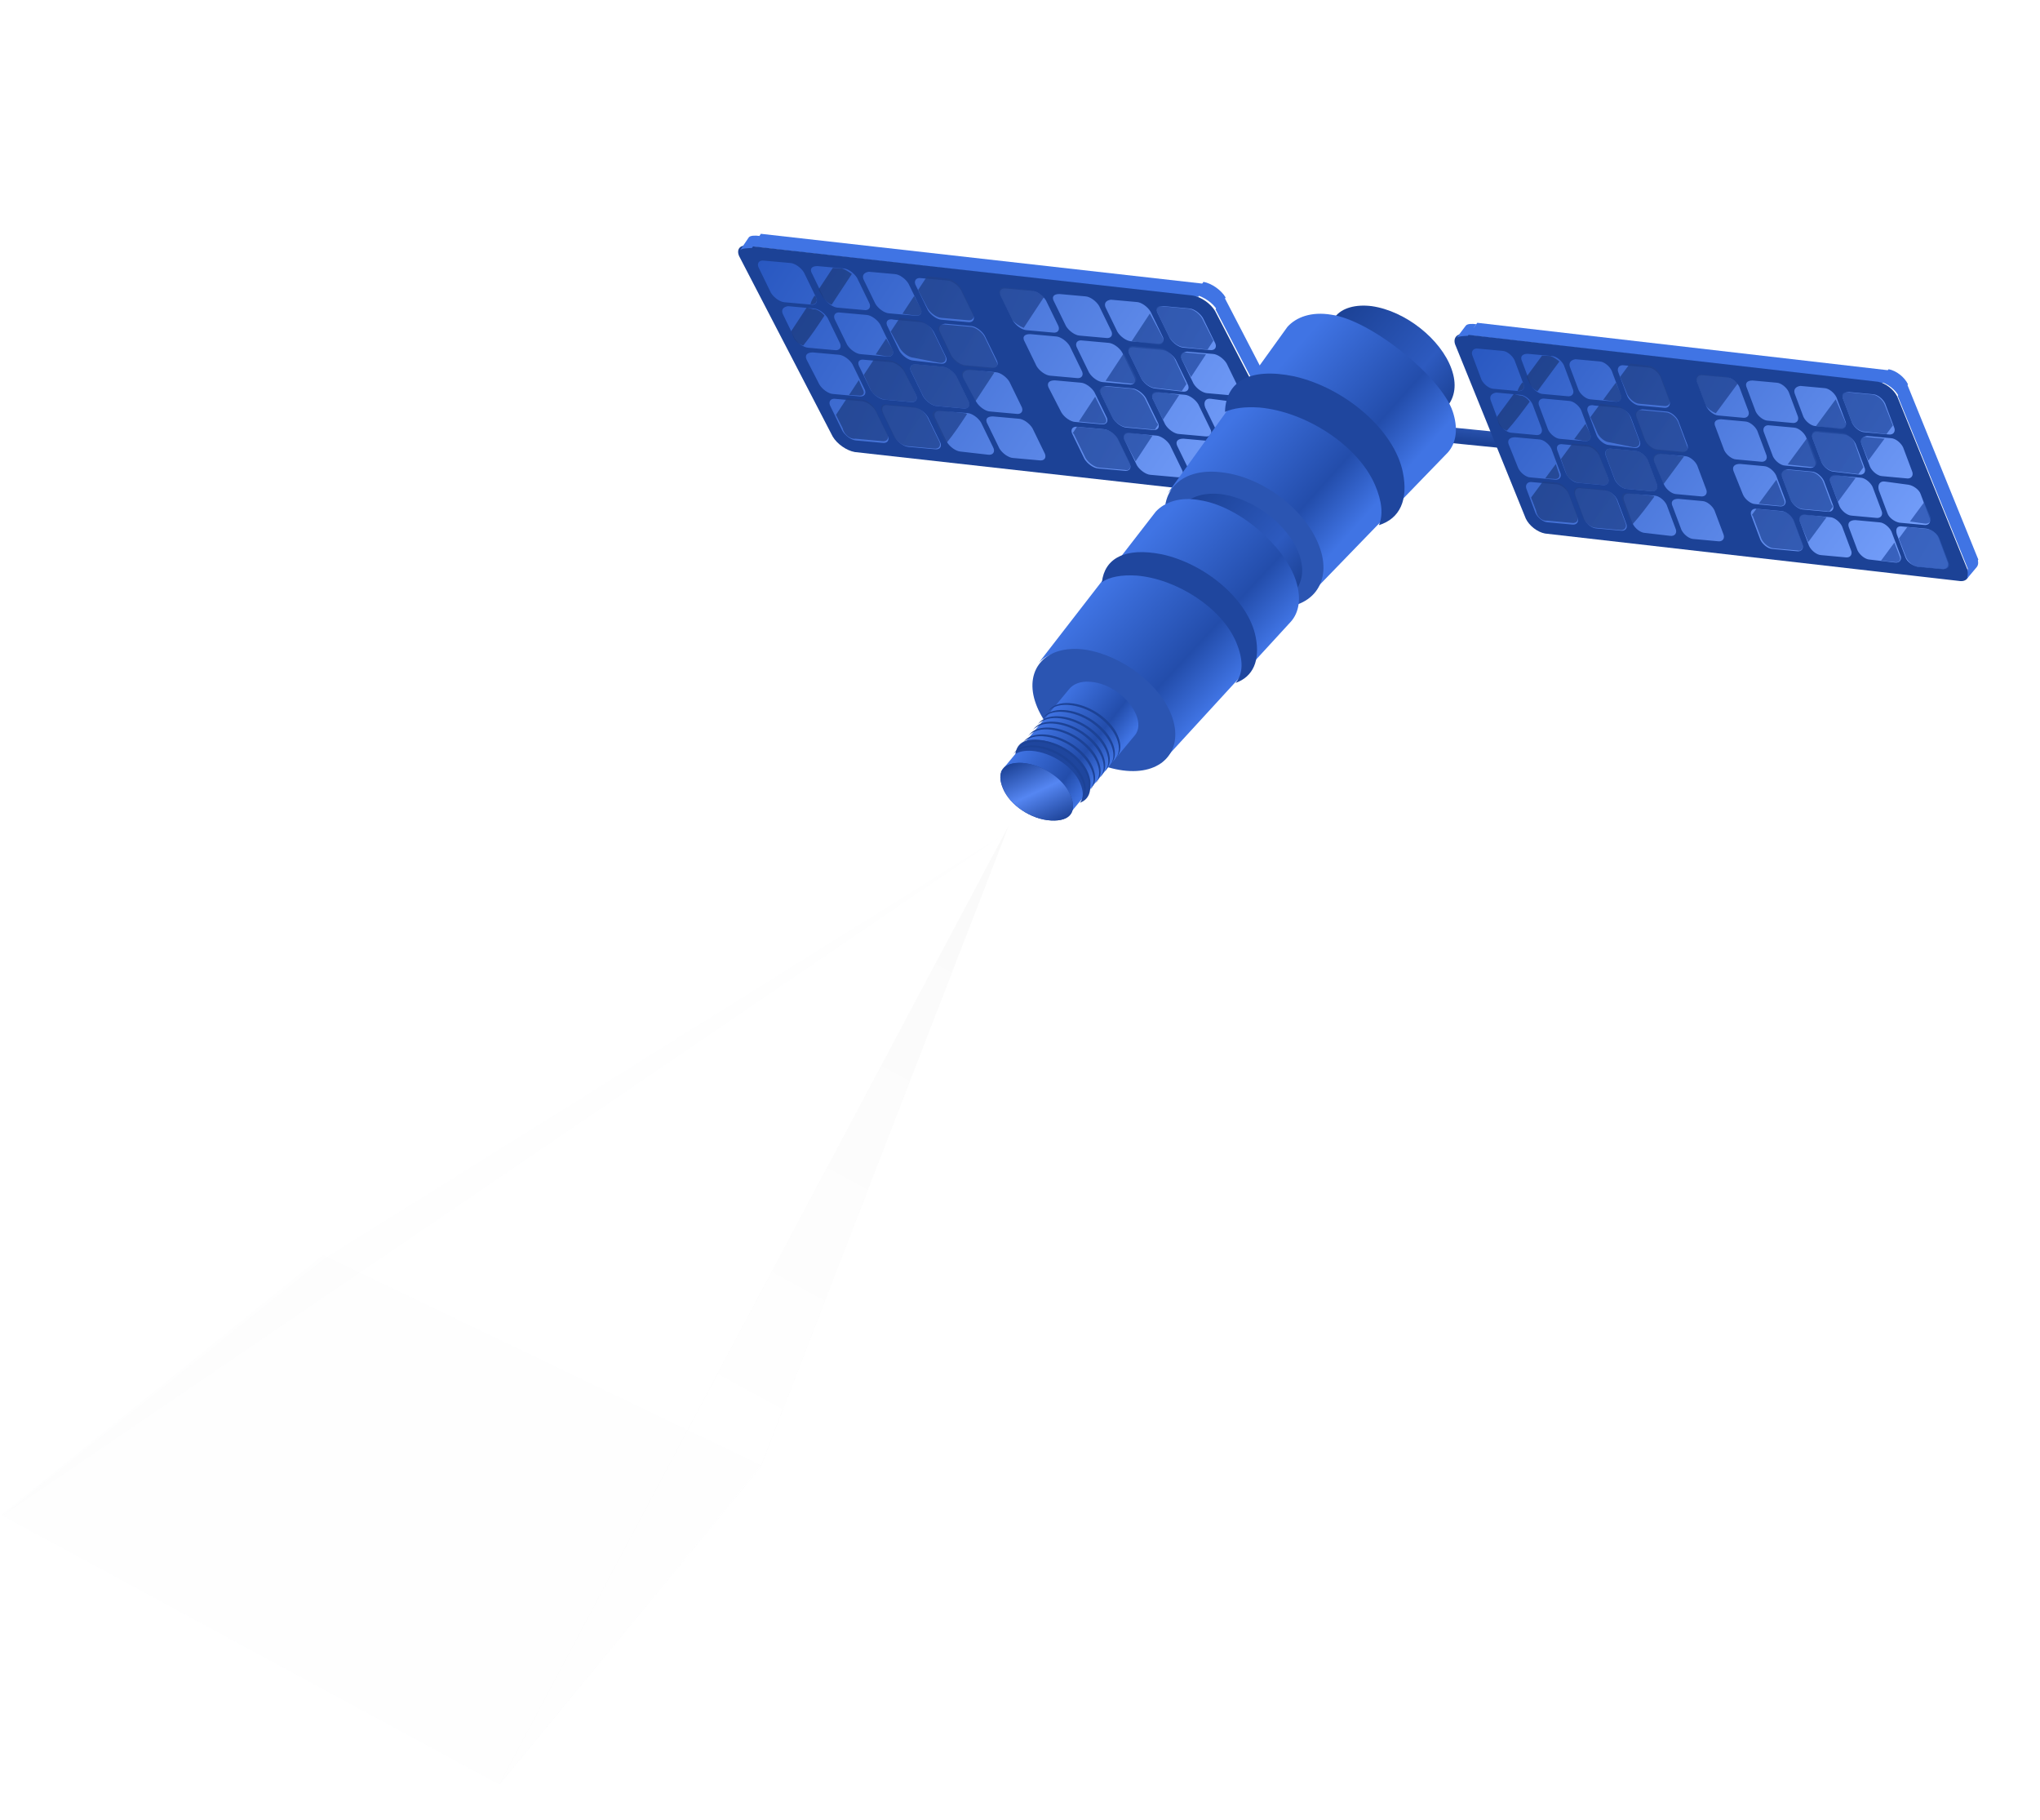 <svg width="490" height="437" viewBox="0 0 490 437" fill="none" xmlns="http://www.w3.org/2000/svg">
<g opacity="0.1" filter="url(#filter0_b_2155_2)">
<path d="M77.588 301.409L182.79 351.897L119.934 428.557L0.292 363.838L77.588 301.409Z" fill="#F1F3F8"/>
</g>
<g opacity="0.1" filter="url(#filter1_b_2155_2)">
<path d="M242.366 198.135L182.701 352.305L119.937 428.557L242.366 198.135Z" fill="#C4C4C4"/>
<path d="M242.366 198.135L182.701 352.305L119.937 428.557L242.366 198.135Z" fill="url(#paint0_linear_2155_2)"/>
</g>
<g opacity="0.1" filter="url(#filter2_b_2155_2)">
<path d="M240.804 200.585L77.604 302.473L0.583 364.004L240.804 200.585Z" fill="#F1F3F8"/>
</g>
<g opacity="0.2" filter="url(#filter3_b_2155_2)">
<path d="M241.341 200.159L120.457 429.345L1.023 364.248L241.341 200.159Z" fill="url(#paint1_linear_2155_2)"/>
</g>
<path d="M322.918 102.108C322.804 101.826 322.804 101.826 322.918 102.108C322.804 101.826 322.804 101.826 322.804 101.826C322.689 101.544 322.984 101.417 322.87 101.135C323.05 100.726 323.05 100.726 323.345 100.599C323.525 100.189 323.82 100.062 324.229 100.216L375.875 105.358C376.169 105.23 376.284 105.512 376.513 106.075C376.856 106.92 376.61 108.02 376.135 108.557C375.66 109.094 375.366 109.221 375.251 108.94C375.251 108.94 375.366 109.221 375.66 109.094L324.015 103.952C323.72 104.079 323.605 103.798 323.376 103.234C322.738 102.517 322.624 102.235 322.918 102.108ZM374.613 108.222C374.613 108.222 374.499 107.941 374.384 107.659C374.499 107.941 374.613 108.222 374.613 108.222Z" fill="url(#paint2_linear_2155_2)"/>
<path d="M271.918 91.108C271.804 90.826 271.804 90.826 271.918 91.108C271.804 90.826 271.804 90.826 271.804 90.826C271.689 90.544 271.984 90.417 271.87 90.135C272.05 89.726 272.05 89.726 272.345 89.599C272.525 89.189 272.82 89.062 273.229 89.216L324.875 94.358C325.169 94.23 325.284 94.512 325.513 95.075C325.856 95.92 325.61 97.02 325.135 97.557C324.66 98.094 324.366 98.221 324.251 97.94C324.251 97.94 324.366 98.221 324.66 98.094L273.015 92.952C272.72 93.079 272.605 92.798 272.376 92.234C271.738 91.517 271.624 91.235 271.918 91.108ZM323.613 97.222C323.613 97.222 323.499 96.941 323.384 96.659C323.499 96.941 323.613 97.222 323.613 97.222Z" fill="url(#paint3_linear_2155_2)"/>
<path d="M350.002 82.459L352.294 79.411C352.646 78.942 353.238 78.651 354.308 78.716L352.016 81.763C351.185 81.876 350.354 81.99 350.002 82.459Z" fill="#4074E4"/>
<path d="M352.648 80.506L354.844 77.52L453.73 88.941L452.182 92.001L352.648 80.506Z" fill="#4074E4"/>
<path d="M455.811 95.062L458.009 92.074L475.188 134.396L472.99 137.383L455.811 95.062Z" fill="#4074E4"/>
<path d="M451.441 91.653L453.638 88.666C455.473 89.008 457.464 90.555 458.285 92.276L456.088 95.263C455.489 93.714 453.276 91.996 451.441 91.653Z" fill="#4074E4"/>
<path d="M349.657 83.054C348.842 81.342 349.855 79.964 351.682 80.298L451.102 91.681C452.93 92.015 454.911 93.549 455.726 95.261L472.56 136.756C473.375 138.468 472.363 139.846 470.535 139.512L371.115 128.129C369.288 127.795 367.306 126.261 366.491 124.549L349.657 83.054Z" fill="#1C4296"/>
<path d="M452.999 94.243C453.66 94.754 454.152 95.495 454.423 96.065L471.254 137.551C471.526 138.121 471.357 138.351 471.357 138.351C471.357 138.351 470.968 138.41 470.579 138.469L371.352 126.87C370.743 126.758 369.914 126.477 369.253 125.966C368.593 125.454 368.101 124.714 367.83 124.143L350.998 82.658C350.727 82.087 350.895 81.858 350.895 81.858C350.895 81.858 351.284 81.798 351.673 81.739L451.069 93.109C451.678 93.22 452.339 93.731 452.999 94.243Z" fill="#1C4296"/>
<path d="M401.767 121.637L403.864 127.228C404.405 128.368 405.725 129.389 406.724 129.44L412.547 129.976C413.766 130.197 414.443 129.277 413.902 128.137L411.805 122.546C411.264 121.405 409.944 120.384 408.945 120.333L403.122 119.798C401.733 119.807 401.225 120.496 401.767 121.637ZM390.069 120.166L392.167 125.757C392.708 126.898 394.028 127.919 395.027 127.97L401.07 128.675C402.289 128.896 402.966 127.977 402.425 126.837L400.328 121.245C399.787 120.105 398.466 119.084 397.468 119.033L391.255 118.557C390.256 118.506 389.748 119.196 390.069 120.166ZM378.423 119.095L380.52 124.687C381.061 125.827 382.381 126.848 383.38 126.899L389.203 127.435C390.422 127.656 391.1 126.736 390.558 125.596L388.461 120.005C387.92 118.864 386.6 117.843 385.601 117.792L379.778 117.257C378.559 117.036 378.051 117.725 378.423 119.095ZM366.726 117.625L368.823 123.216C369.364 124.357 370.684 125.378 371.683 125.429L377.506 125.964C378.725 126.185 379.403 125.266 378.861 124.125L376.764 118.534C376.223 117.394 374.903 116.372 373.904 116.322L368.081 115.786C366.862 115.565 366.185 116.485 366.726 117.625ZM456.952 126.436L462.775 126.972C463.994 127.193 465.314 128.214 465.635 129.184L467.733 134.776C468.274 135.916 467.596 136.835 466.378 136.614L460.554 136.079C459.336 135.858 458.016 134.837 457.694 133.866L455.597 128.275C455.225 126.905 455.733 126.215 456.952 126.436ZM444.069 126.575L446.166 132.166C446.708 133.306 448.028 134.328 449.027 134.379L455.07 135.084C456.289 135.305 456.966 134.386 456.425 133.245L454.328 127.654C453.786 126.514 452.466 125.492 451.468 125.442L445.644 124.906C444.256 124.915 443.748 125.604 444.069 126.575ZM432.423 125.504L434.52 131.096C435.061 132.236 436.381 133.257 437.38 133.308L443.203 133.843C444.422 134.064 445.1 133.145 444.558 132.005L442.461 126.413C441.92 125.273 440.6 124.252 439.601 124.201L433.778 123.666C432.559 123.444 431.882 124.364 432.423 125.504ZM420.726 124.034L422.823 129.625C423.364 130.765 424.684 131.787 425.683 131.837L431.506 132.373C432.725 132.594 433.402 131.674 432.861 130.534L430.764 124.943C430.223 123.802 428.903 122.781 427.904 122.73L422.081 122.195C420.862 121.974 420.184 122.893 420.726 124.034ZM452.809 115.654L458.462 116.419C459.681 116.64 461.001 117.661 461.323 118.631L463.42 124.223C463.961 125.363 463.283 126.282 462.065 126.061L456.241 125.526C455.023 125.305 453.703 124.284 453.381 123.313L451.284 117.722C450.912 116.352 451.59 115.433 452.809 115.654ZM439.756 116.022L441.854 121.613C442.395 122.754 443.715 123.775 444.714 123.826L450.537 124.361C451.756 124.582 452.433 123.663 451.892 122.522L449.795 116.931C449.253 115.79 447.933 114.769 446.935 114.718L441.111 114.183C439.723 114.192 439.215 114.881 439.756 116.022ZM428.059 114.551L430.156 120.143C430.698 121.283 432.018 122.304 433.017 122.355L438.84 122.89C440.059 123.111 440.736 122.192 440.195 121.052L438.098 115.46C437.556 114.32 436.236 113.299 435.238 113.248L429.414 112.713C428.246 112.891 427.738 113.581 428.059 114.551ZM416.362 113.081L418.679 118.842C419.221 119.983 420.541 121.004 421.539 121.055L427.363 121.59C428.581 121.811 429.259 120.892 428.718 119.751L426.621 114.16C426.079 113.02 424.759 111.998 423.76 111.947L417.937 111.412C416.549 111.421 416.041 112.11 416.362 113.081ZM447.09 106.539L449.187 112.131C449.728 113.271 451.048 114.292 452.047 114.343L457.87 114.878C459.089 115.099 459.767 114.18 459.225 113.04L457.128 107.448C456.587 106.308 455.267 105.287 454.268 105.236L448.445 104.701C447.277 104.88 446.769 105.569 447.09 106.539ZM435.443 105.469L437.541 111.06C438.082 112.201 439.402 113.222 440.401 113.273L446.444 113.978C447.663 114.199 448.34 113.28 447.799 112.139L445.702 106.548C445.161 105.408 443.84 104.386 442.842 104.336L437.018 103.8C435.58 103.409 434.902 104.328 435.443 105.469ZM423.746 103.998L425.843 109.59C426.385 110.73 427.705 111.751 428.704 111.802L434.527 112.337C435.746 112.558 436.423 111.639 435.882 110.499L433.785 104.907C433.243 103.767 431.923 102.746 430.925 102.695L425.101 102.16C423.883 101.938 423.205 102.858 423.746 103.998ZM412.049 102.528L414.146 108.119C414.688 109.259 416.008 110.281 417.006 110.331L422.83 110.867C424.048 111.088 424.726 110.169 424.185 109.028L422.088 103.437C421.546 102.296 420.226 101.275 419.227 101.224L413.404 100.689C412.016 100.698 411.508 101.387 412.049 102.528ZM442.777 95.986L444.874 101.578C445.415 102.718 446.736 103.739 447.734 103.79L453.558 104.325C454.776 104.546 455.454 103.627 454.912 102.487L452.815 96.895C452.274 95.755 450.954 94.734 449.955 94.683L444.132 94.148C442.744 94.156 442.236 94.846 442.777 95.986ZM431.08 94.516L433.177 100.107C433.718 101.248 435.038 102.269 436.037 102.32L441.86 102.855C443.079 103.076 443.757 102.157 443.215 101.016L441.118 95.425C440.577 94.284 439.257 93.263 438.258 93.212L432.435 92.677C431.267 92.856 430.759 93.546 431.08 94.516ZM419.603 93.215L421.7 98.807C422.241 99.947 423.561 100.968 424.56 101.019L430.383 101.554C431.602 101.776 432.28 100.856 431.738 99.716L429.641 94.124C429.1 92.984 427.78 91.963 426.781 91.912L420.958 91.377C419.57 91.385 419.061 92.075 419.603 93.215ZM407.736 91.975L409.833 97.566C410.375 98.706 411.695 99.728 412.694 99.778L418.517 100.314C419.736 100.535 420.413 99.615 419.872 98.475L417.775 92.884C417.233 91.743 415.913 90.722 414.914 90.671L409.091 90.136C407.872 89.915 407.195 90.834 407.736 91.975ZM397.454 111.084L399.72 116.445C400.261 117.586 401.581 118.607 402.58 118.658L408.403 119.193C409.622 119.414 410.3 118.495 409.758 117.354L407.661 111.763C407.12 110.622 405.8 109.601 404.801 109.55L398.978 109.015C397.59 109.024 396.912 109.943 397.454 111.084ZM385.757 109.613L387.854 115.204C388.395 116.345 389.715 117.366 390.714 117.417L396.537 117.952C397.756 118.173 398.433 117.254 397.892 116.113L395.795 110.522C395.254 109.382 393.933 108.361 392.935 108.31L387.111 107.774C385.893 107.553 385.215 108.473 385.757 109.613ZM374.059 108.142L376.156 113.734C376.698 114.874 378.018 115.895 379.017 115.946L384.84 116.482C386.059 116.703 386.736 115.783 386.195 114.643L384.148 109.452C383.607 108.311 382.287 107.29 381.288 107.239L375.465 106.704C374.246 106.483 373.738 107.172 374.059 108.142ZM362.362 106.672L364.679 112.434C365.221 113.574 366.541 114.595 367.539 114.646L373.363 115.181C374.582 115.402 375.259 114.483 374.718 113.343L372.621 107.751C372.079 106.611 370.759 105.59 369.76 105.539L363.937 105.003C362.549 105.012 362.041 105.702 362.362 106.672ZM393.09 100.131L395.187 105.722C395.728 106.862 397.049 107.883 398.047 107.934L403.871 108.47C405.089 108.691 405.767 107.771 405.226 106.631L403.128 101.04C402.587 99.899 401.267 98.878 400.268 98.827L394.445 98.292C393.277 98.471 392.769 99.16 393.09 100.131ZM381.444 99.06L383.541 104.651C384.082 105.792 385.402 106.813 386.401 106.864L392.444 107.569C393.663 107.79 394.34 106.871 393.799 105.731L391.702 100.139C391.161 98.999 389.841 97.978 388.842 97.927L383.019 97.392C381.58 97 380.902 97.92 381.444 99.06ZM369.746 97.59L371.844 103.181C372.385 104.321 373.705 105.342 374.704 105.393L380.527 105.929C381.746 106.15 382.423 105.23 381.882 104.09L379.785 98.499C379.243 97.358 377.923 96.337 376.925 96.286L371.101 95.751C369.883 95.53 369.205 96.449 369.746 97.59ZM358.049 96.119L360.146 101.71C360.688 102.851 362.008 103.872 363.007 103.923L368.83 104.458C370.049 104.679 370.726 103.76 370.185 102.619L368.088 97.028C367.546 95.888 366.226 94.867 365.228 94.816L359.404 94.28C358.236 94.459 357.728 95.149 358.049 96.119ZM388.777 89.578L390.874 95.169C391.416 96.309 392.736 97.331 393.734 97.381L399.558 97.917C400.776 98.138 401.454 97.218 400.913 96.078L398.815 90.487C398.274 89.346 396.954 88.325 395.955 88.274L390.132 87.739C388.913 87.518 388.236 88.437 388.777 89.578ZM377.08 88.107L379.177 93.698C379.718 94.839 381.038 95.86 382.037 95.911L387.86 96.446C389.079 96.667 389.757 95.748 389.215 94.608L387.118 89.016C386.577 87.876 385.257 86.855 384.258 86.804L378.435 86.268C377.267 86.447 376.759 87.137 377.08 88.107ZM365.603 86.807L367.7 92.398C368.241 93.538 369.561 94.56 370.56 94.611L376.383 95.146C377.602 95.367 378.28 94.448 377.738 93.307L375.641 87.716C375.1 86.575 373.78 85.554 372.781 85.503L366.958 84.968C365.57 84.977 365.062 85.666 365.603 86.807ZM353.736 85.566L355.833 91.157C356.375 92.298 357.695 93.319 358.694 93.37L364.517 93.905C365.736 94.126 366.413 93.207 365.872 92.066L363.775 86.475C363.233 85.335 361.913 84.314 360.915 84.263L355.091 83.727C353.873 83.506 353.195 84.425 353.736 85.566Z" fill="url(#paint4_linear_2155_2)"/>
<path d="M401.705 86.583C401.095 86.473 400.316 86.592 399.487 86.311L418.295 132.975L421.901 133.239L403.313 86.745C402.534 86.864 402.314 86.694 401.705 86.583Z" fill="#1C4296"/>
<path opacity="0.8" d="M376.174 113.721L374.937 110.233C375.786 109.083 376.635 107.932 377.653 106.552L381.267 106.818C382.488 107.041 383.811 108.065 384.132 109.037L386.233 114.639C386.775 115.782 386.096 116.702 384.875 116.48L379.04 115.939C377.818 115.716 376.496 114.693 376.174 113.721ZM380.555 105.906C381.776 106.128 382.455 105.208 381.913 104.065L380.828 101.78C379.979 102.93 378.961 104.31 378.112 105.461L380.555 105.906ZM397.295 110.912L399.566 116.284C401.263 113.983 402.791 111.913 404.489 109.612L398.823 108.841C397.432 108.849 396.753 109.769 397.295 110.912ZM388.447 97.556L384.393 96.948C383.544 98.099 382.865 99.019 382.016 100.169L383.694 103.998C384.236 105.141 385.559 106.165 386.56 106.216L392.276 107.388C393.497 107.61 394.176 106.69 393.634 105.547L391.533 99.945C390.991 98.802 389.668 97.778 388.447 97.556ZM397.954 116.121L395.854 110.519C395.311 109.376 393.989 108.352 392.988 108.3L387.153 107.76C385.931 107.537 385.252 108.458 385.794 109.6L387.895 115.203C388.437 116.345 389.76 117.369 390.761 117.421L396.596 117.962C397.818 118.184 398.497 117.264 397.954 116.121ZM405.135 106.859L403.034 101.256C402.492 100.114 401.169 99.09 400.168 99.038L394.333 98.497C393.112 98.275 392.433 99.195 392.975 100.338L395.076 105.94C395.618 107.083 396.94 108.107 397.941 108.159L403.777 108.699C405.168 108.692 405.677 108.001 405.135 106.859ZM378.224 118.922L380.325 124.524C380.867 125.667 382.19 126.691 383.19 126.743L389.026 127.284C390.247 127.506 390.926 126.586 390.384 125.443L388.283 119.841C387.741 118.698 386.418 117.674 385.417 117.622L379.582 117.082C378.361 116.859 377.851 117.549 378.224 118.922ZM442.715 95.825L444.816 101.427C445.358 102.57 446.681 103.594 447.681 103.646L453.127 104.246C453.636 103.556 454.145 102.865 454.654 102.175L452.604 96.974C452.062 95.831 450.739 94.807 449.739 94.755L443.903 94.215C442.682 93.992 442.173 94.682 442.715 95.825ZM445.424 106.236C444.882 105.093 443.559 104.069 442.558 104.018L436.723 103.477C435.502 103.254 434.823 104.175 435.365 105.317L437.466 110.92C438.008 112.063 439.331 113.086 440.331 113.138L446.387 113.85C446.727 113.389 447.236 112.699 447.575 112.239L445.424 106.236ZM432.994 130.593L430.894 124.991C430.351 123.848 429.029 122.824 428.028 122.772L422.193 122.232C422.193 122.232 422.193 122.232 421.972 122.061L420.784 123.672C420.784 123.672 420.784 123.672 421.004 123.842L423.105 129.445C423.647 130.587 424.97 131.611 425.971 131.663L431.806 132.204C432.637 132.485 433.316 131.565 432.994 130.593ZM366.669 90.458L367.482 92.172C367.753 92.743 368.465 93.656 369.297 93.938C370.994 91.637 372.861 89.106 374.559 86.806C373.898 86.294 373.236 85.782 372.405 85.5L370.404 85.396C369.215 87.007 368.027 88.617 366.669 90.458ZM441.043 114.051C439.822 113.828 439.143 114.749 439.685 115.891L441.464 120.522C442.822 118.681 444.18 116.84 445.708 114.77L441.043 114.051ZM427.964 114.409L430.065 120.012C430.607 121.154 431.93 122.178 432.931 122.23L438.766 122.771C438.986 122.941 439.156 122.711 439.377 122.882C439.716 122.422 439.886 122.192 440.225 121.731C440.225 121.731 440.175 121.331 439.954 121.16L437.853 115.558C437.311 114.415 435.989 113.391 434.988 113.339L429.152 112.799C428.762 112.858 428.542 112.687 428.372 112.918L427.693 113.838C427.913 114.009 427.744 114.239 427.964 114.409ZM367.429 96.469C366.938 95.727 365.835 94.874 365.055 94.992L363.613 94.599C362.255 96.44 360.897 98.281 359.539 100.121L359.912 101.494C360.234 102.466 361.115 103.148 361.946 103.43C364.034 101.07 365.732 98.769 367.429 96.469ZM429.391 111.537L434.836 112.137C436.057 112.36 436.736 111.439 436.194 110.297L434.144 105.095L429.391 111.537ZM458.765 125.238L462.208 125.735C463.43 125.957 464.109 125.037 463.566 123.894L462.16 120.637C460.972 122.247 459.953 123.628 458.765 125.238ZM414.795 90.479L408.96 89.939C407.739 89.716 407.06 90.637 407.602 91.779L409.703 97.382C410.194 98.124 411.076 98.806 412.128 99.259C413.825 96.958 415.692 94.427 417.39 92.126C416.678 91.214 415.626 90.761 414.795 90.479ZM447.035 106.399L448.764 110.628C450.122 108.788 451.31 107.177 452.668 105.337L448.444 104.959C447.223 104.737 446.714 105.427 447.035 106.399ZM436.181 102.334L441.846 103.105C443.068 103.327 443.747 102.407 443.204 101.264L440.934 95.892L436.181 102.334ZM364.513 93.85C365.734 94.072 366.413 93.152 365.871 92.009L365.65 91.838C365.311 92.299 364.802 92.989 364.513 93.85ZM387.905 96.413C389.126 96.636 389.805 95.715 389.263 94.573L388.127 91.886C387.109 93.267 386.09 94.647 385.072 96.028L387.905 96.413ZM389.146 90.506L390.874 94.736C391.416 95.878 392.739 96.902 393.74 96.954L399.575 97.495C400.796 97.717 401.476 96.797 400.933 95.654L398.833 90.052C398.29 88.909 396.968 87.885 395.967 87.833L391.523 87.285C390.504 88.665 389.825 89.586 389.146 90.506ZM428.453 119.849L426.674 115.218L422.431 120.97L427.265 121.459C428.486 121.682 428.996 120.991 428.453 119.849ZM397.359 119.275L397.139 119.104L391.083 118.393C389.862 118.171 389.182 119.091 389.725 120.234L391.825 125.836L392.046 126.007C393.964 123.877 395.661 121.576 397.359 119.275ZM374.342 113.387L373.698 111.443C372.85 112.593 372.001 113.744 371.152 114.894L373.154 114.997C374.375 115.22 374.884 114.53 374.342 113.387ZM371.639 125.031L377.474 125.571C378.695 125.794 379.374 124.873 378.832 123.731L376.732 118.128C376.189 116.986 374.867 115.962 373.866 115.91L370.643 115.584C369.624 116.965 368.606 118.345 367.757 119.495L368.943 122.582C369.146 124.185 370.468 125.209 371.639 125.031ZM467.938 134.869L465.837 129.267C465.295 128.124 463.972 127.1 462.971 127.048L458.137 126.559C457.458 127.48 456.779 128.4 456.1 129.32L457.878 133.95C458.421 135.093 459.743 136.117 460.744 136.169L466.58 136.71C467.971 136.702 468.48 136.012 467.938 134.869ZM438.748 124.203L433.693 123.543C432.472 123.321 431.793 124.241 432.335 125.384L434.335 130.185C435.862 128.114 437.39 126.043 438.748 124.203ZM456.216 133.387L455.03 130.3C454.012 131.68 452.824 133.291 451.805 134.671L455.028 134.997C456.249 135.22 456.759 134.529 456.216 133.387Z" fill="url(#paint5_linear_2155_2)"/>
<path d="M472.578 136.79L474.923 134.05C475.286 135.051 475.172 135.697 474.82 136.166L472.333 139.135C472.685 138.667 472.702 137.613 472.578 136.79Z" fill="#4074E4"/>
<path d="M352.561 80.642L354.621 77.867C353.607 77.713 352.42 77.737 352.074 78.21L349.833 81.178C350.179 80.705 351.77 80.698 352.561 80.642Z" fill="#4074E4"/>
<path d="M178.075 61.432L180.201 58.273C180.528 57.787 181.129 57.486 182.277 57.553L180.152 60.712C179.277 60.829 178.402 60.946 178.075 61.432Z" fill="#4074E4"/>
<path d="M180.727 59.236L182.749 56.149L289.166 68.146L287.842 71.31L180.727 59.236Z" fill="#4074E4"/>
<path d="M291.972 74.303L293.996 71.215L316.737 115.051L314.714 118.139L291.972 74.303Z" fill="#4074E4"/>
<path d="M287.04 70.776L289.062 67.689C291.051 68.046 293.334 69.652 294.39 71.435L292.368 74.523C291.566 72.918 289.029 71.134 287.04 70.776Z" fill="#4074E4"/>
<path d="M177.731 61.877C176.684 60.104 177.616 58.68 179.596 59.028L286.566 70.983C288.545 71.332 290.815 72.923 291.863 74.695L314.146 117.666C315.193 119.438 314.261 120.862 312.282 120.514L205.312 108.559C203.332 108.21 201.062 106.619 200.015 104.847L177.731 61.877Z" fill="#1C4296"/>
<path d="M288.853 73.637C289.609 74.168 290.21 74.935 290.559 75.526L312.838 118.485C313.187 119.076 313.032 119.313 313.032 119.313C313.032 119.313 312.624 119.374 312.217 119.434L205.431 107.256C204.771 107.14 203.859 106.848 203.103 106.317C202.346 105.787 201.745 105.02 201.396 104.429L179.117 61.47C178.768 60.879 178.923 60.642 178.923 60.642C178.923 60.642 179.331 60.581 179.738 60.521L286.68 72.461C287.34 72.577 288.096 73.107 288.853 73.637Z" fill="#1C4296"/>
<path d="M237.23 101.901L240.048 107.691C240.744 108.872 242.255 109.931 243.323 109.985L249.575 110.547C250.895 110.777 251.519 109.827 250.824 108.646L248.006 102.856C247.31 101.675 245.798 100.616 244.73 100.562L238.478 100C237.002 100.007 236.534 100.72 237.23 101.901ZM224.63 100.362L227.448 106.152C228.144 107.333 229.656 108.392 230.724 108.446L237.228 109.185C238.547 109.415 239.172 108.465 238.476 107.284L235.658 101.494C234.962 100.313 233.451 99.254 232.383 99.2L225.723 98.699C224.655 98.645 224.187 99.358 224.63 100.362ZM212.127 99.238L214.945 105.028C215.64 106.209 217.152 107.268 218.22 107.322L224.472 107.884C225.792 108.114 226.416 107.164 225.721 105.983L222.902 100.193C222.207 99.012 220.695 97.953 219.627 97.899L213.375 97.337C212.055 97.106 211.587 97.819 212.127 99.238ZM199.527 97.699L202.345 103.489C203.041 104.67 204.553 105.729 205.621 105.783L211.872 106.345C213.192 106.576 213.817 105.625 213.121 104.444L210.303 98.654C209.607 97.473 208.095 96.415 207.028 96.361L200.776 95.798C199.456 95.568 198.831 96.518 199.527 97.699ZM296.448 106.947L302.7 107.509C304.02 107.74 305.532 108.798 305.975 109.803L308.794 115.593C309.489 116.774 308.865 117.725 307.545 117.494L301.293 116.932C299.973 116.701 298.462 115.642 298.018 114.638L295.2 108.848C294.66 107.429 295.128 106.716 296.448 106.947ZM282.756 107.072L285.574 112.862C286.27 114.043 287.782 115.101 288.85 115.156L295.354 115.894C296.673 116.125 297.298 115.174 296.602 113.993L293.784 108.203C293.088 107.022 291.577 105.964 290.509 105.909L284.257 105.347C282.781 105.354 282.313 106.067 282.756 107.072ZM270.253 105.947L273.071 111.737C273.766 112.918 275.278 113.977 276.346 114.031L282.598 114.593C283.918 114.824 284.542 113.873 283.847 112.692L281.028 106.902C280.333 105.721 278.821 104.663 277.753 104.609L271.501 104.046C270.181 103.816 269.557 104.766 270.253 105.947ZM257.653 104.409L260.471 110.199C261.167 111.38 262.679 112.438 263.747 112.493L269.998 113.055C271.318 113.285 271.943 112.335 271.247 111.154L268.429 105.364C267.733 104.183 266.221 103.124 265.153 103.07L258.902 102.508C257.582 102.277 256.957 103.228 257.653 104.409ZM290.908 95.781L297.004 96.581C298.323 96.812 299.835 97.87 300.279 98.875L303.097 104.665C303.793 105.846 303.168 106.796 301.848 106.566L295.597 106.004C294.277 105.773 292.765 104.714 292.321 103.71L289.503 97.92C288.964 96.501 289.588 95.551 290.908 95.781ZM277.06 96.144L279.878 101.934C280.573 103.115 282.085 104.173 283.153 104.227L289.405 104.79C290.725 105.02 291.349 104.07 290.654 102.889L287.835 97.099C287.14 95.918 285.628 94.859 284.56 94.805L278.308 94.243C276.832 94.25 276.364 94.963 277.06 96.144ZM264.46 94.605L267.278 100.395C267.974 101.576 269.486 102.635 270.554 102.689L276.805 103.251C278.125 103.482 278.75 102.531 278.054 101.35L275.236 95.56C274.54 94.379 273.029 93.32 271.961 93.266L265.709 92.704C264.485 92.888 264.016 93.6 264.46 94.605ZM251.861 93.067L254.931 99.033C255.626 100.214 257.138 101.273 258.206 101.327L264.458 101.889C265.778 102.12 266.402 101.169 265.706 99.988L262.888 94.198C262.193 93.017 260.681 91.958 259.613 91.904L253.361 91.342C251.885 91.349 251.417 92.062 251.861 93.067ZM283.867 86.34L286.685 92.13C287.381 93.311 288.892 94.37 289.96 94.424L296.212 94.986C297.532 95.216 298.156 94.266 297.461 93.085L294.642 87.295C293.947 86.114 292.435 85.055 291.367 85.001L285.115 84.439C283.891 84.623 283.423 85.335 283.867 86.34ZM271.363 85.216L274.181 91.005C274.877 92.186 276.389 93.245 277.457 93.299L283.96 94.038C285.28 94.269 285.905 93.318 285.209 92.137L282.391 86.347C281.695 85.166 280.183 84.107 279.115 84.053L272.864 83.491C271.292 83.084 270.667 84.034 271.363 85.216ZM258.763 83.677L261.582 89.467C262.277 90.648 263.789 91.707 264.857 91.761L271.109 92.323C272.429 92.553 273.053 91.603 272.357 90.422L269.539 84.632C268.844 83.451 267.332 82.392 266.264 82.338L260.012 81.776C258.692 81.545 258.068 82.496 258.763 83.677ZM246.164 82.138L248.982 87.928C249.678 89.109 251.189 90.168 252.257 90.222L258.509 90.784C259.829 91.015 260.454 90.064 259.758 88.883L256.94 83.094C256.244 81.912 254.732 80.854 253.664 80.8L247.413 80.237C245.937 80.245 245.468 80.957 246.164 82.138ZM278.17 75.412L280.988 81.202C281.684 82.383 283.196 83.442 284.264 83.496L290.515 84.058C291.835 84.288 292.46 83.338 291.764 82.157L288.946 76.367C288.25 75.186 286.738 74.127 285.67 74.073L279.419 73.511C277.943 73.518 277.474 74.231 278.17 75.412ZM265.571 73.873L268.389 79.663C269.084 80.844 270.596 81.903 271.664 81.957L277.916 82.519C279.236 82.75 279.86 81.799 279.164 80.618L276.346 74.828C275.651 73.647 274.139 72.589 273.071 72.534L266.819 71.972C265.595 72.156 265.127 72.869 265.571 73.873ZM253.223 72.511L256.041 78.301C256.737 79.482 258.248 80.541 259.316 80.595L265.568 81.157C266.888 81.388 267.512 80.437 266.817 79.256L263.999 73.466C263.303 72.285 261.791 71.227 260.723 71.172L254.472 70.61C252.996 70.617 252.527 71.33 253.223 72.511ZM240.467 71.21L243.286 77C243.981 78.181 245.493 79.24 246.561 79.294L252.813 79.856C254.133 80.087 254.757 79.136 254.061 77.955L251.243 72.165C250.547 70.984 249.036 69.926 247.968 69.871L241.716 69.309C240.396 69.079 239.772 70.029 240.467 71.21ZM231.533 90.973L234.507 96.525C235.203 97.706 236.715 98.765 237.783 98.819L244.035 99.381C245.355 99.612 245.979 98.661 245.283 97.48L242.465 91.69C241.769 90.509 240.258 89.451 239.19 89.396L232.938 88.834C231.462 88.841 230.838 89.792 231.533 90.973ZM218.934 89.434L221.752 95.224C222.448 96.405 223.959 97.464 225.027 97.518L231.279 98.08C232.599 98.311 233.223 97.36 232.528 96.179L229.709 90.389C229.014 89.208 227.502 88.15 226.434 88.096L220.182 87.533C218.862 87.303 218.238 88.253 218.934 89.434ZM206.334 87.896L209.152 93.686C209.848 94.867 211.36 95.925 212.428 95.979L218.679 96.542C219.999 96.772 220.624 95.822 219.928 94.641L217.206 89.265C216.51 88.084 214.998 87.025 213.93 86.971L207.679 86.409C206.359 86.178 205.89 86.891 206.334 87.896ZM193.735 86.357L196.805 92.323C197.5 93.504 199.012 94.563 200.08 94.617L206.332 95.18C207.652 95.41 208.276 94.46 207.58 93.279L204.762 87.489C204.067 86.308 202.555 85.249 201.487 85.195L195.235 84.633C193.759 84.64 193.291 85.353 193.735 86.357ZM225.741 79.631L228.559 85.421C229.255 86.602 230.766 87.66 231.834 87.714L238.086 88.277C239.406 88.507 240.03 87.557 239.335 86.376L236.516 80.586C235.821 79.405 234.309 78.346 233.241 78.292L226.989 77.73C225.765 77.913 225.297 78.626 225.741 79.631ZM213.237 78.506L216.055 84.296C216.751 85.477 218.263 86.536 219.331 86.59L225.834 87.329C227.154 87.559 227.779 86.609 227.083 85.428L224.265 79.638C223.569 78.457 222.057 77.398 220.989 77.344L214.738 76.782C213.166 76.375 212.541 77.325 213.237 78.506ZM200.638 76.968L203.456 82.757C204.151 83.939 205.663 84.997 206.731 85.051L212.983 85.614C214.303 85.844 214.927 84.894 214.231 83.713L211.413 77.923C210.718 76.742 209.206 75.683 208.138 75.629L201.886 75.067C200.566 74.836 199.942 75.787 200.638 76.968ZM188.038 75.429L190.856 81.219C191.552 82.4 193.063 83.459 194.131 83.513L200.383 84.075C201.703 84.305 202.328 83.355 201.632 82.174L198.814 76.384C198.118 75.203 196.606 74.144 195.538 74.09L189.287 73.528C188.063 73.712 187.594 74.424 188.038 75.429ZM220.044 68.702L222.862 74.492C223.558 75.673 225.07 76.732 226.138 76.786L232.389 77.348C233.709 77.579 234.334 76.629 233.638 75.447L230.82 69.657C230.124 68.477 228.613 67.418 227.545 67.364L221.293 66.801C219.973 66.571 219.348 67.521 220.044 68.702ZM207.445 67.164L210.263 72.954C210.958 74.135 212.47 75.194 213.538 75.248L219.79 75.81C221.11 76.04 221.734 75.09 221.038 73.909L218.22 68.119C217.525 66.938 216.013 65.879 214.945 65.825L208.693 65.263C207.469 65.446 207.001 66.159 207.445 67.164ZM195.097 65.802L197.915 71.592C198.611 72.773 200.122 73.831 201.19 73.885L207.442 74.448C208.762 74.678 209.387 73.728 208.691 72.547L205.873 66.757C205.177 65.576 203.665 64.517 202.597 64.463L196.346 63.901C194.87 63.908 194.401 64.621 195.097 65.802ZM182.341 64.501L185.16 70.291C185.855 71.472 187.367 72.531 188.435 72.585L194.687 73.147C196.007 73.377 196.631 72.427 195.935 71.246L193.117 65.456C192.421 64.275 190.91 63.216 189.842 63.162L183.59 62.6C182.27 62.369 181.646 63.32 182.341 64.501Z" fill="url(#paint6_linear_2155_2)"/>
<path d="M233.485 65.622C232.825 65.506 232.009 65.629 231.097 65.337L256.007 113.66L259.871 113.938L235.213 65.791C234.397 65.913 234.145 65.737 233.485 65.622Z" fill="#1C4296"/>
<path opacity="0.8" d="M209.153 93.659L207.471 90.047C208.254 88.858 209.036 87.668 209.975 86.24L213.848 86.522C215.171 86.754 216.686 87.815 217.13 88.822L219.954 94.624C220.651 95.808 220.025 96.76 218.702 96.528L212.436 95.96C211.113 95.728 209.598 94.666 209.153 93.659ZM212.994 85.576C214.317 85.808 214.943 84.856 214.246 83.672L212.852 81.305C212.07 82.495 211.131 83.922 210.348 85.112L212.994 85.576ZM231.334 90.782L234.314 96.346C235.879 93.967 237.287 91.826 238.852 89.446L232.742 88.641C231.263 88.646 230.637 89.598 231.334 90.782ZM220.516 76.944L216.138 76.309C215.356 77.498 214.73 78.45 213.947 79.64L216.135 83.606C216.832 84.789 218.347 85.851 219.417 85.906L225.623 87.127C226.946 87.359 227.572 86.407 226.875 85.223L224.051 79.421C223.354 78.237 221.839 77.176 220.516 76.944ZM232.582 96.175L229.759 90.373C229.062 89.189 227.547 88.127 226.476 88.073L220.21 87.504C218.887 87.272 218.261 88.224 218.958 89.408L221.782 95.21C222.479 96.394 223.994 97.455 225.064 97.51L231.33 98.079C232.653 98.31 233.279 97.359 232.582 96.175ZM239.25 86.597L236.427 80.795C235.73 79.611 234.215 78.55 233.144 78.495L226.878 77.927C225.555 77.695 224.929 78.646 225.626 79.83L228.45 85.632C229.147 86.816 230.662 87.878 231.732 87.933L237.999 88.501C239.478 88.495 239.947 87.781 239.25 86.597ZM211.881 99.046L214.705 104.849C215.402 106.032 216.917 107.094 217.987 107.149L224.253 107.717C225.576 107.949 226.202 106.998 225.505 105.814L222.681 100.012C221.984 98.828 220.469 97.766 219.399 97.711L213.133 97.143C211.81 96.911 211.34 97.625 211.881 99.046ZM278.082 75.229L280.905 81.031C281.602 82.215 283.117 83.277 284.188 83.332L290.045 83.961C290.514 83.247 290.984 82.533 291.453 81.82L288.726 76.432C288.029 75.249 286.514 74.187 285.443 74.132L279.177 73.564C277.854 73.332 277.385 74.046 278.082 75.229ZM282.058 86.01C281.361 84.826 279.846 83.765 278.775 83.71L272.509 83.142C271.186 82.91 270.56 83.861 271.257 85.045L274.081 90.847C274.778 92.031 276.293 93.093 277.363 93.148L283.882 93.893C284.195 93.417 284.664 92.703 284.977 92.227L282.058 86.01ZM271.388 111.206L268.565 105.403C267.868 104.22 266.353 103.158 265.282 103.103L259.016 102.535C259.016 102.535 259.016 102.535 258.764 102.358L257.668 104.024C257.668 104.024 257.668 104.024 257.921 104.2L260.744 110.003C261.441 111.186 262.956 112.248 264.027 112.303L270.293 112.871C271.207 113.164 271.833 112.212 271.388 111.206ZM196.596 69.565L197.642 71.341C197.99 71.933 198.844 72.878 199.758 73.171C201.323 70.792 203.044 68.175 204.609 65.796C203.851 65.265 203.094 64.734 202.18 64.441L200.039 64.331C198.944 65.996 197.848 67.662 196.596 69.565ZM278.217 94.093C276.894 93.861 276.268 94.813 276.965 95.997L279.344 100.792C280.596 98.889 281.848 96.986 283.256 94.844L278.217 94.093ZM264.336 94.446L267.16 100.248C267.857 101.432 269.372 102.493 270.443 102.548L276.709 103.116C276.961 103.293 277.118 103.055 277.37 103.232C277.683 102.757 277.84 102.519 278.153 102.043C278.153 102.043 278.057 101.628 277.804 101.451L274.98 95.649C274.283 94.465 272.768 93.403 271.698 93.348L265.432 92.78C265.023 92.841 264.77 92.664 264.614 92.902L263.988 93.854C264.24 94.031 264.084 94.269 264.336 94.446ZM198.037 75.788C197.436 75.02 196.173 74.135 195.355 74.257L193.78 73.848C192.528 75.751 191.276 77.654 190.024 79.558L190.565 80.98C191.009 81.986 192.019 82.694 192.933 82.987C194.907 80.547 196.472 78.168 198.037 75.788ZM265.553 91.475L271.41 92.104C272.733 92.336 273.359 91.384 272.662 90.2L269.934 84.813L265.553 91.475ZM298.249 105.699L301.965 106.218C303.288 106.45 303.914 105.499 303.217 104.315L301.379 100.941C300.283 102.606 299.345 104.034 298.249 105.699ZM247.811 69.656L241.544 69.088C240.221 68.856 239.596 69.808 240.293 70.991L243.116 76.794C243.717 77.562 244.727 78.27 245.894 78.74C247.458 76.361 249.18 73.744 250.745 71.365C249.891 70.419 248.725 69.949 247.811 69.656ZM283.789 86.181L286.073 90.562C287.324 88.658 288.42 86.993 289.672 85.09L285.137 84.692C283.814 84.46 283.345 85.174 283.789 86.181ZM271.812 81.958L277.922 82.764C279.245 82.996 279.87 82.044 279.173 80.861L276.193 75.296L271.812 81.958ZM194.658 73.073C195.981 73.305 196.607 72.353 195.91 71.17L195.657 70.993C195.345 71.469 194.875 72.182 194.658 73.073ZM219.819 75.76C221.142 75.992 221.768 75.04 221.071 73.857L219.581 71.075C218.642 72.502 217.703 73.93 216.764 75.357L219.819 75.76ZM220.52 69.647L222.803 74.028C223.5 75.211 225.015 76.273 226.085 76.328L232.351 76.896C233.674 77.128 234.3 76.176 233.603 74.993L230.779 69.191C230.082 68.007 228.568 66.945 227.497 66.89L222.71 66.316C221.771 67.744 221.146 68.695 220.52 69.647ZM265.428 100.077L263.049 95.281L259.137 101.229L264.333 101.742C265.656 101.974 266.125 101.261 265.428 100.077ZM232.28 99.439L232.027 99.262L225.509 98.517C224.186 98.285 223.56 99.237 224.257 100.421L227.081 106.223L227.333 106.4C229.15 104.197 230.715 101.818 232.28 99.439ZM207.169 93.311L206.28 91.298C205.498 92.487 204.715 93.677 203.933 94.867L206.074 94.977C207.397 95.209 207.866 94.495 207.169 93.311ZM205.515 105.36L211.781 105.928C213.104 106.16 213.73 105.209 213.033 104.025L210.21 98.223C209.513 97.039 207.998 95.977 206.927 95.922L203.463 95.58C202.524 97.008 201.586 98.435 200.803 99.625L202.389 102.822C202.773 104.482 204.288 105.543 205.515 105.36ZM309.021 115.682L306.197 109.879C305.5 108.696 303.985 107.634 302.915 107.579L297.719 107.066C297.093 108.018 296.467 108.969 295.842 109.921L298.221 114.717C298.918 115.9 300.433 116.962 301.503 117.017L307.769 117.585C309.249 117.579 309.718 116.865 309.021 115.682ZM276.84 104.599L271.392 103.909C270.069 103.677 269.443 104.629 270.14 105.812L272.772 110.785C274.18 108.644 275.588 106.502 276.84 104.599ZM296.393 114.131L294.807 110.934C293.868 112.361 292.772 114.027 291.834 115.454L295.297 115.796C296.62 116.028 297.09 115.314 296.393 114.131Z" fill="url(#paint7_linear_2155_2)"/>
<path d="M314.131 117.521L316.345 114.683C316.839 115.722 316.786 116.392 316.459 116.878L314.118 119.955C314.445 119.469 314.351 118.376 314.131 117.521Z" fill="#4074E4"/>
<path d="M180.617 59.549L182.522 56.672C181.425 56.513 180.162 56.536 179.842 57.027L177.764 60.103C178.084 59.612 179.778 59.606 180.617 59.549Z" fill="#4074E4"/>
<path d="M305.5 92.165L320.663 76.109C322.319 73.932 325.652 73.045 329.471 73.519C337.589 74.669 346.1 81.465 348.651 88.604C349.987 92.344 349.41 95.269 347.754 97.447L332.591 113.502L332.827 113.026C331.171 115.204 327.959 116.43 323.661 115.753C315.544 114.603 307.033 107.807 304.361 100.328C303.267 97.268 303.723 94.003 305.5 92.165ZM333.609 105C333.731 105.34 333.974 106.02 334.095 106.36C333.852 105.68 333.731 105.34 333.609 105Z" fill="url(#paint8_linear_2155_2)"/>
<path d="M309.241 78.49C311.334 76.174 314.967 74.775 319.753 75.574C329.212 76.839 346.107 90.433 348.926 98.786C350.279 102.796 349.84 106.363 347.748 108.679L314.639 142.863C316.732 140.547 317.17 136.981 315.817 132.971C312.998 124.618 300.911 116.1 291.452 114.835C286.779 114.369 282.575 116.13 280.482 118.446L309.241 78.49Z" fill="url(#paint9_linear_2155_2)"/>
<path d="M293.424 113.431C283.102 112.156 277.656 118.74 280.54 127.371C283.544 136.362 293.918 144.524 304.24 145.798C314.561 147.073 320.008 140.489 317.123 131.858C313.999 122.507 303.227 114.5 293.424 113.431Z" fill="#2B55B2"/>
<path d="M256.29 152.948L284.299 121.335C286.008 119.162 289.373 118.243 293.196 118.66C301.318 119.69 309.713 126.289 312.119 133.307C313.379 136.983 312.736 139.879 311.028 142.052L283.019 173.665L283.265 173.192C281.557 175.364 278.306 176.618 274.007 176.006C265.885 174.976 257.49 168.377 254.97 161.025C253.939 158.017 254.467 154.787 256.29 152.948ZM284.225 165.254C284.339 165.589 284.568 166.257 284.683 166.591C284.454 165.923 284.339 165.589 284.225 165.254Z" fill="url(#paint10_linear_2155_2)"/>
<path d="M277.612 122.869C279.743 120.586 283.398 119.244 288.17 120.121C297.607 121.538 308.62 131.129 311.301 139.529C312.588 143.562 312.09 147.122 309.96 149.406L278.527 183.661C280.657 181.378 281.154 177.817 279.868 173.785C277.187 165.384 269.494 157.846 260.058 156.429C255.393 155.888 251.63 156.894 249.5 159.177L277.612 122.869Z" fill="url(#paint11_linear_2155_2)"/>
<path d="M260.561 155.999C251.224 154.782 246.152 160.628 248.596 168.366C251.142 176.428 260.389 183.802 269.726 185.02C279.063 186.237 284.135 180.391 281.691 172.653C279.145 164.591 269.533 157.352 260.561 155.999Z" fill="#2B55B2"/>
<path d="M256.761 165.547C257.712 164.338 259.451 163.521 261.831 163.737C266.525 164.009 271.226 167.656 272.893 171.637C273.693 173.547 273.597 175.307 272.646 176.516L256.483 195.958C257.434 194.749 255.95 193.812 255.15 191.901C253.484 187.921 248.526 184.534 243.833 184.262C241.519 184.206 240.7 184.843 239.75 186.051L256.761 165.547Z" fill="url(#paint12_linear_2155_2)"/>
<path d="M245.578 183.22C240.785 182.967 239.294 185.478 240.911 189.346C242.596 193.374 247.644 196.785 252.437 197.038C257.23 197.291 258.721 194.78 257.103 190.913C255.419 186.884 250.192 183.557 245.578 183.22Z" fill="#1F469E"/>
<path d="M245.578 183.22C240.785 182.967 239.294 185.478 240.911 189.346C242.596 193.374 247.644 196.785 252.437 197.038C257.23 197.291 258.721 194.78 257.103 190.913C255.419 186.884 250.192 183.557 245.578 183.22Z" fill="url(#paint13_linear_2155_2)"/>
<path fill-rule="evenodd" clip-rule="evenodd" d="M243.901 181.074C244.212 178.331 246.558 177.005 250.855 177.864C255.931 178.977 260.902 183.184 261.724 187.497C262.234 190.176 261.439 192.068 259.38 192.784C260.296 191.724 260.308 190.072 259.444 188.036C257.747 184.034 252.509 180.695 247.891 180.322C246.105 180.213 244.778 180.488 243.901 181.074Z" fill="#1F469E"/>
<path fill-rule="evenodd" clip-rule="evenodd" d="M264.678 139.793C265.324 134.108 270.191 131.354 279.104 133.125C289.628 135.419 299.93 144.124 301.629 153.058C302.684 158.606 301.031 162.528 296.758 164.015C298.664 161.818 298.691 158.392 296.899 154.17C293.383 145.883 282.526 138.981 272.954 138.221C269.249 138.001 266.498 138.575 264.678 139.793Z" fill="#1F469E"/>
<path fill-rule="evenodd" clip-rule="evenodd" d="M294.239 98.919C294.437 91.698 300.048 88.143 310.856 90.379C322.995 93.124 334.938 103.227 336.977 113.502C338.267 119.999 336.309 124.53 331.203 126.118C332.283 123.67 331.954 120.351 330.256 116.425C326.128 106.878 313.559 98.844 302.528 97.871C299.026 97.632 296.268 98.013 294.239 98.919Z" fill="#1F469E"/>
<path d="M262.516 188.36C262.845 187.277 262.691 186.003 262.054 184.538C261.114 182.525 259.421 180.714 257.337 179.247C255.284 177.864 252.779 176.945 250.457 176.812C248.136 176.679 246.449 177.44 245.518 178.57L245.879 178.142C246.78 176.928 248.496 176.251 250.818 176.384C253.14 176.517 255.523 177.388 257.698 178.819C259.751 180.202 261.565 182.061 262.415 184.109C263.021 185.491 263.206 186.849 262.877 187.932C262.727 188.372 262.487 188.848 262.217 189.241L261.857 189.669C262.127 189.277 262.397 188.884 262.516 188.36Z" fill="#1C4296"/>
<path d="M266.044 183.958C266.374 182.877 266.221 181.606 265.585 180.145C264.647 178.137 262.957 176.332 260.875 174.871C258.823 173.493 256.32 172.578 253.999 172.448C251.678 172.317 249.992 173.078 249.06 174.206L249.421 173.779C250.323 172.567 252.039 171.89 254.36 172.02C256.681 172.151 259.063 173.018 261.235 174.443C263.287 175.821 265.099 177.674 265.946 179.717C266.551 181.095 266.735 182.449 266.405 183.53C266.255 183.97 266.015 184.445 265.744 184.837L265.384 185.264C265.654 184.872 265.925 184.48 266.044 183.958Z" fill="#1C4296"/>
<path d="M261.398 189.711C261.727 188.629 261.573 187.356 260.937 185.894C259.999 183.884 258.307 182.076 256.224 180.613C254.171 179.233 251.668 178.316 249.347 178.185C247.025 178.053 245.339 178.813 244.407 179.943L244.768 179.515C245.67 178.302 247.386 177.625 249.707 177.757C252.028 177.888 254.411 178.757 256.585 180.185C258.637 181.565 260.45 183.42 261.298 185.466C261.904 186.845 262.088 188.201 261.758 189.283C261.609 189.722 261.368 190.198 261.098 190.59L260.737 191.018C261.008 190.626 261.278 190.234 261.398 189.711Z" fill="#1C4296"/>
<path d="M264.938 185.342C265.266 184.257 265.111 182.98 264.472 181.511C263.531 179.493 261.836 177.676 259.75 176.205C257.694 174.817 255.188 173.894 252.866 173.758C250.543 173.623 248.857 174.384 247.926 175.516L248.287 175.087C249.187 173.871 250.904 173.194 253.226 173.329C255.549 173.465 257.934 174.34 260.11 175.776C262.166 177.164 263.981 179.028 264.833 181.082C265.441 182.468 265.626 183.828 265.298 184.914C265.149 185.355 264.91 185.832 264.64 186.225L264.279 186.654C264.549 186.261 264.819 185.867 264.938 185.342Z" fill="#1C4296"/>
<path d="M268.579 180.893C268.907 179.806 268.751 178.527 268.112 177.056C267.168 175.034 265.472 173.213 263.385 171.738C261.328 170.347 258.821 169.421 256.498 169.284C254.175 169.147 252.489 169.908 251.558 171.041L251.918 170.611C252.818 169.395 254.535 168.717 256.858 168.854C259.181 168.991 261.568 169.869 263.745 171.309C265.802 172.7 267.619 174.569 268.472 176.626C269.081 178.014 269.267 179.377 268.94 180.464C268.791 180.906 268.551 181.383 268.281 181.777L267.921 182.206C268.191 181.813 268.461 181.419 268.579 180.893Z" fill="#1C4296"/>
<path d="M260.261 191.012C260.59 189.928 260.435 188.654 259.798 187.188C258.858 185.174 257.165 183.362 255.08 181.895C253.026 180.511 250.522 179.591 248.2 179.458C245.878 179.324 244.192 180.085 243.26 181.216L243.621 180.787C244.522 179.573 246.239 178.896 248.56 179.029C250.882 179.163 253.266 180.035 255.441 181.466C257.495 182.85 259.309 184.71 260.159 186.759C260.766 188.142 260.95 189.5 260.622 190.583C260.472 191.024 260.232 191.5 259.962 191.893L259.601 192.321C259.872 191.928 260.142 191.536 260.261 191.012Z" fill="#1C4296"/>
<path d="M263.839 186.747C264.167 185.662 264.012 184.385 263.374 182.917C262.432 180.899 260.737 179.082 258.651 177.611C256.596 176.224 254.09 175.301 251.768 175.166C249.445 175.031 247.759 175.791 246.828 176.923L247.189 176.494C248.089 175.279 249.806 174.602 252.128 174.737C254.451 174.872 256.836 175.747 259.012 177.182C261.067 178.57 262.883 180.434 263.734 182.488C264.342 183.873 264.527 185.233 264.199 186.318C264.05 186.759 263.81 187.236 263.54 187.629L263.18 188.058C263.45 187.665 263.72 187.272 263.839 186.747Z" fill="#1C4296"/>
<path d="M267.272 182.548C267.6 181.462 267.444 180.184 266.805 178.713C265.862 176.693 264.167 174.874 262.08 173.4C260.024 172.011 257.517 171.086 255.194 170.949C252.871 170.813 251.185 171.574 250.255 172.707L250.615 172.277C251.515 171.061 253.232 170.384 255.555 170.52C257.877 170.656 260.263 171.533 262.44 172.971C264.496 174.361 266.313 176.228 267.165 178.284C267.774 179.671 267.96 181.033 267.632 182.119C267.483 182.561 267.244 183.038 266.974 183.432L266.613 183.861C266.883 183.467 267.153 183.074 267.272 182.548Z" fill="#1C4296"/>
<defs>
<filter id="filter0_b_2155_2" x="-49.709" y="251.409" width="282.499" height="227.148" filterUnits="userSpaceOnUse" color-interpolation-filters="sRGB">
<feFlood flood-opacity="0" result="BackgroundImageFix"/>
<feGaussianBlur in="BackgroundImage" stdDeviation="25"/>
<feComposite in2="SourceAlpha" operator="in" result="effect1_backgroundBlur_2155_2"/>
<feBlend mode="normal" in="SourceGraphic" in2="effect1_backgroundBlur_2155_2" result="shape"/>
</filter>
<filter id="filter1_b_2155_2" x="69.937" y="148.135" width="222.428" height="330.422" filterUnits="userSpaceOnUse" color-interpolation-filters="sRGB">
<feFlood flood-opacity="0" result="BackgroundImageFix"/>
<feGaussianBlur in="BackgroundImage" stdDeviation="25"/>
<feComposite in2="SourceAlpha" operator="in" result="effect1_backgroundBlur_2155_2"/>
<feBlend mode="normal" in="SourceGraphic" in2="effect1_backgroundBlur_2155_2" result="shape"/>
</filter>
<filter id="filter2_b_2155_2" x="-49.417" y="150.585" width="340.221" height="263.419" filterUnits="userSpaceOnUse" color-interpolation-filters="sRGB">
<feFlood flood-opacity="0" result="BackgroundImageFix"/>
<feGaussianBlur in="BackgroundImage" stdDeviation="25"/>
<feComposite in2="SourceAlpha" operator="in" result="effect1_backgroundBlur_2155_2"/>
<feBlend mode="normal" in="SourceGraphic" in2="effect1_backgroundBlur_2155_2" result="shape"/>
</filter>
<filter id="filter3_b_2155_2" x="-48.977" y="150.159" width="340.318" height="329.187" filterUnits="userSpaceOnUse" color-interpolation-filters="sRGB">
<feFlood flood-opacity="0" result="BackgroundImageFix"/>
<feGaussianBlur in="BackgroundImage" stdDeviation="25"/>
<feComposite in2="SourceAlpha" operator="in" result="effect1_backgroundBlur_2155_2"/>
<feBlend mode="normal" in="SourceGraphic" in2="effect1_backgroundBlur_2155_2" result="shape"/>
</filter>
<linearGradient id="paint0_linear_2155_2" x1="252.907" y1="203.865" x2="128.308" y2="433.106" gradientUnits="userSpaceOnUse">
<stop stop-color="white" stop-opacity="0"/>
<stop offset="0.63" stop-color="white"/>
</linearGradient>
<linearGradient id="paint1_linear_2155_2" x1="286.247" y1="152.685" x2="71.76" y2="403.351" gradientUnits="userSpaceOnUse">
<stop stop-color="white" stop-opacity="0"/>
<stop offset="0.704" stop-color="white"/>
</linearGradient>
<linearGradient id="paint2_linear_2155_2" x1="349.9" y1="102.14" x2="349.538" y2="105.867" gradientUnits="userSpaceOnUse">
<stop stop-color="#2B55B2"/>
<stop offset="1" stop-color="#1C4296"/>
</linearGradient>
<linearGradient id="paint3_linear_2155_2" x1="298.9" y1="91.14" x2="298.538" y2="94.867" gradientUnits="userSpaceOnUse">
<stop stop-color="#2B55B2"/>
<stop offset="1" stop-color="#1C4296"/>
</linearGradient>
<linearGradient id="paint4_linear_2155_2" x1="459.449" y1="147.715" x2="360.613" y2="74.878" gradientUnits="userSpaceOnUse">
<stop stop-color="#7AA4FF"/>
<stop offset="1" stop-color="#2958C1"/>
</linearGradient>
<linearGradient id="paint5_linear_2155_2" x1="462.614" y1="137.13" x2="319.619" y2="64.671" gradientUnits="userSpaceOnUse">
<stop stop-color="#2B55B2"/>
<stop offset="1" stop-color="#152F68"/>
</linearGradient>
<linearGradient id="paint6_linear_2155_2" x1="301.338" y1="128.973" x2="187.878" y2="54.45" gradientUnits="userSpaceOnUse">
<stop stop-color="#7AA4FF"/>
<stop offset="1" stop-color="#2958C1"/>
</linearGradient>
<linearGradient id="paint7_linear_2155_2" x1="303.594" y1="118.014" x2="140.916" y2="49.73" gradientUnits="userSpaceOnUse">
<stop stop-color="#2B55B2"/>
<stop offset="1" stop-color="#152F68"/>
</linearGradient>
<linearGradient id="paint8_linear_2155_2" x1="306.208" y1="93.566" x2="332.528" y2="116.261" gradientUnits="userSpaceOnUse">
<stop stop-color="#1C4296"/>
<stop offset="0.676" stop-color="#2D5ABF"/>
<stop offset="1" stop-color="#1C4296"/>
</linearGradient>
<linearGradient id="paint9_linear_2155_2" x1="301.305" y1="94.69" x2="330.606" y2="120.944" gradientUnits="userSpaceOnUse">
<stop stop-color="#4074E4"/>
<stop offset="0.681" stop-color="#234DAB"/>
<stop offset="1" stop-color="#4074E4"/>
</linearGradient>
<linearGradient id="paint10_linear_2155_2" x1="270.173" y1="137.066" x2="295.625" y2="159.666" gradientUnits="userSpaceOnUse">
<stop stop-color="#1C4296"/>
<stop offset="0.676" stop-color="#2D5ABF"/>
<stop offset="1" stop-color="#1C4296"/>
</linearGradient>
<linearGradient id="paint11_linear_2155_2" x1="268.767" y1="135.912" x2="297.64" y2="162.63" gradientUnits="userSpaceOnUse">
<stop stop-color="#4074E4"/>
<stop offset="0.681" stop-color="#234DAB"/>
<stop offset="1" stop-color="#4074E4"/>
</linearGradient>
<linearGradient id="paint12_linear_2155_2" x1="245.731" y1="178.633" x2="260.94" y2="190.498" gradientUnits="userSpaceOnUse">
<stop stop-color="#4074E4"/>
<stop offset="0.681" stop-color="#234DAB"/>
<stop offset="1" stop-color="#4074E4"/>
</linearGradient>
<linearGradient id="paint13_linear_2155_2" x1="245.205" y1="182.33" x2="252.71" y2="198.287" gradientUnits="userSpaceOnUse">
<stop stop-color="#1D4398"/>
<stop offset="0.495" stop-color="#5586F2"/>
<stop offset="1" stop-color="#1D4398"/>
</linearGradient>
</defs>
</svg>
